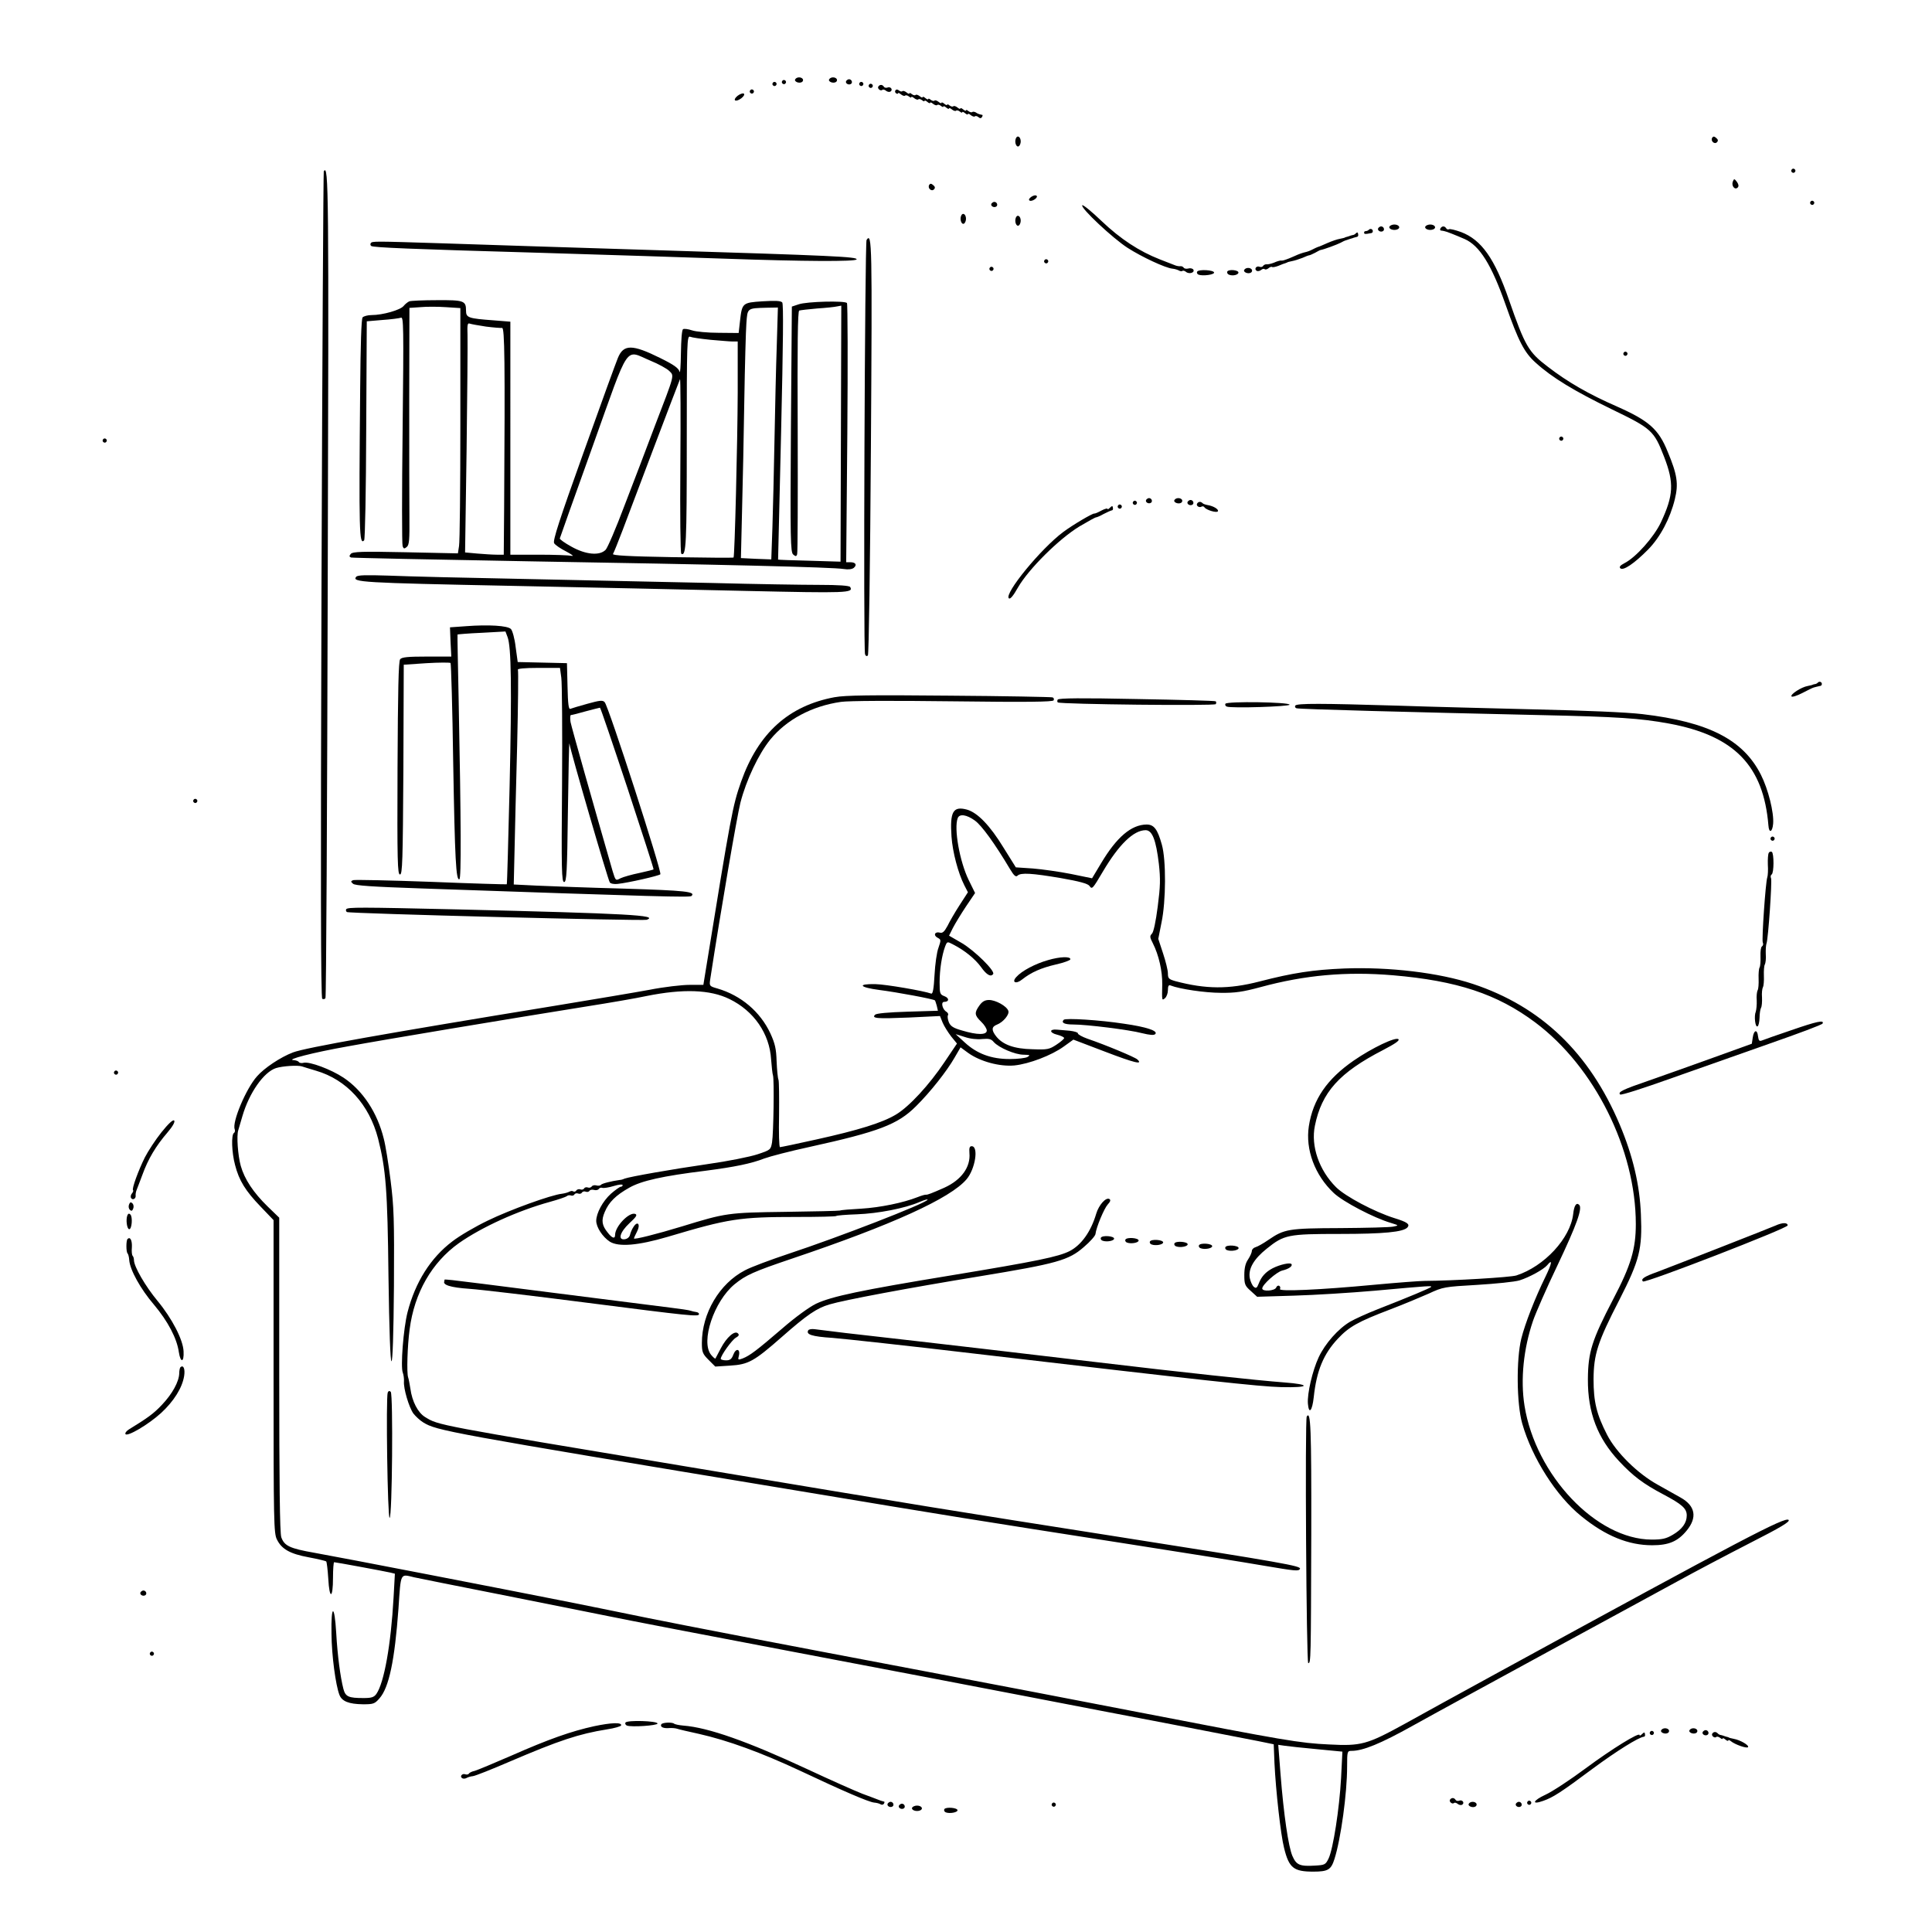<svg xmlns="http://www.w3.org/2000/svg" width="1365.333" height="1365.333" preserveAspectRatio="xMidYMid meet" version="1.0" viewBox="0 0 1024 1024"><g fill="#000" stroke="none"><path d="M421.5 42c-.8 1.2 2 2.4 3.5 1.5.6-.3.8-1.1.5-1.6-.8-1.2-3.2-1.2-4 .1m18 0c-.8 1.2 2 2.4 3.5 1.5.6-.3.8-1.1.5-1.6-.8-1.2-3.2-1.2-4 .1m-24.9.9c-.4.5-.2 1.2.3 1.5.5.4 1.2.2 1.5-.3.4-.5.2-1.2-.3-1.5-.5-.4-1.2-.2-1.5.3m33.9 0c-.7 1.2 1.2 2.4 2.5 1.6 1.1-.7.4-2.5-1-2.5-.5 0-1.1.4-1.5.9m-38.9 1c-.4.5-.2 1.2.3 1.5.5.4 1.2.2 1.5-.3.4-.5.2-1.2-.3-1.5-.5-.4-1.2-.2-1.5.3m46 0c-.4.5-.2 1.2.3 1.5.5.4 1.2.2 1.5-.3.4-.5.2-1.2-.3-1.5-.5-.4-1.2-.2-1.5.3m5 1c-.4.5-.2 1.2.3 1.5.5.4 1.2.2 1.5-.3.4-.5.2-1.2-.3-1.5-.5-.4-1.2-.2-1.5.3m4.9 1c-.6 1.1 1.3 2.6 2.2 1.7.3-.3 1.2-.1 1.9.5s1.8.8 2.4.4c1.4-.9.1-2.8-1.6-2.1-.7.3-1.6.1-1.9-.4-.8-1.3-2.2-1.3-3-.1m-67.9 2c-.4.5-.2 1.2.3 1.5.5.4 1.2.2 1.5-.3.4-.5.2-1.2-.3-1.5-.5-.4-1.2-.2-1.5.3m77 0c-.4.5-.2 1.2.4 1.6.5.3 1 .3 1-.1 0-.3.7-.1 1.5.6.9.7 1.8 1 2.2.7.3-.4 1.2-.2 2 .4.7.6 1.3.8 1.3.4s.7-.2 1.5.5c.9.7 1.8 1 2.2.7.3-.4 1.2-.2 2 .4.7.6 1.3.8 1.3.4s.7-.2 1.5.5 1.5.9 1.5.5.7-.2 1.5.5c.9.7 1.8 1 2.2.7.3-.4 1.2-.2 2 .4.7.6 1.3.8 1.3.4s.7-.2 1.5.5 1.5.9 1.5.5.7-.2 1.5.5c.9.7 1.8 1 2.2.7.3-.4 1.2-.2 2 .4.7.6 1.3.8 1.3.4s.7-.2 1.5.5 1.5.9 1.5.5.7-.2 1.5.5c.9.7 1.8 1 2.2.7.3-.4 1.2-.2 1.9.4.8.7 1.4.7 1.9-.1.3-.5.4-1.1.1-1.1-.3-.1-.9-.2-1.3-.3-.5-.1-1.4-.5-2.1-1-.7-.4-1.6-.5-1.9-.2s-1.2.1-2-.5c-.7-.6-1.3-.8-1.3-.4s-.7.2-1.5-.5-1.5-.9-1.5-.5-.7.2-1.5-.5c-.9-.7-1.8-1-2.2-.7-.3.4-1.2.2-2-.4-.7-.6-1.3-.8-1.3-.4s-.7.2-1.5-.5-1.5-.9-1.5-.5-.7.2-1.5-.5c-.9-.7-1.8-1-2.2-.7-.3.4-1.2.2-2-.4-.7-.6-1.3-.8-1.3-.4s-.7.2-1.5-.5-1.5-.9-1.5-.5-.7.2-1.5-.5c-.9-.7-1.8-1-2.2-.7-.3.4-1.2.2-2-.4-.7-.6-1.3-.8-1.3-.4s-.7.2-1.5-.5c-.9-.7-1.8-1-2.2-.7-.3.4-1.2.2-1.9-.4q-1.2-.9-1.8 0m-83.7 2.9c-2.9 2.4-1.1 3.6 2 1.3 1.4-1.1 1.9-2.1 1.3-2.5-.5-.3-2 .2-3.3 1.2m147.5 22.6c-.8 2.1.3 4.9 1.6 4.1.5-.3 1-1.5 1-2.5 0-2.5-1.8-3.6-2.6-1.6m369.1-.4c-1 1.7 1.2 3.7 2.5 2.4.8-.8.6-1.5-.4-2.3-1-.9-1.6-.9-2.1-.1m42.1 16.9c-.4.5-.2 1.2.3 1.5.5.4 1.2.2 1.5-.3.4-.5.2-1.2-.3-1.5-.5-.4-1.2-.2-1.5.3m-778 .9c-.2.4-.8 99.1-1.2 219.3-.5 156.4-.4 218.8.4 219.3.6.3 1.4.2 1.7-.4.4-.6.9-99.3 1.2-219.4.6-210.3.5-222.9-2.1-218.8m746.8 5.5c-.8 2.2 1.1 4.6 2.6 3.1.7-.7.5-1.7-.4-3-1.4-1.8-1.5-1.8-2.2-.1M492.5 98c-1 1.7 1.2 3.7 2.5 2.4.8-.8.6-1.5-.4-2.3-1-.9-1.6-.9-2.1-.1m54 6.4c-1.1.8-1.4 1.6-.8 1.9.6.4 1.8 0 2.8-.7 1.1-.8 1.4-1.6.8-1.9-.6-.4-1.8 0-2.8.7m413.1 2.5c-.4.5-.2 1.2.3 1.5.5.4 1.2.2 1.5-.3.4-.5.2-1.2-.3-1.5-.5-.4-1.2-.2-1.5.3m-434.1 1c-.7 1.2 1.2 2.4 2.5 1.6 1.1-.7.4-2.5-1-2.5-.5 0-1.1.4-1.5.9m48.1.9c-.9 1.5 16.3 17.6 24.1 22.6 7.5 4.8 19.9 10.6 23.7 11 1.2.1 2.8.6 3.5 1s1.5.5 1.8.2 1.2-.1 1.9.5c1.7 1.4 4.8.4 3.9-1.2-.4-.6-1.6-.9-2.6-.6s-2.2.1-2.5-.4-1.1-.9-1.7-.8c-.7.1-2.1-.1-3.2-.6-1.1-.4-4.6-1.8-7.7-3-11-4.3-20.9-10.8-30.9-20.3-5.3-5.1-10-8.9-10.3-8.4m-64.2 5.6c-.8 2.1.3 4.9 1.6 4.1.5-.3 1-1.5 1-2.5 0-2.5-1.8-3.6-2.6-1.6m29 1c-.8 2.1.3 4.9 1.6 4.1.5-.3 1-1.5 1-2.5 0-2.5-1.8-3.6-2.6-1.6m198.1 4.6c-.8 1.3 2 2.4 4.1 1.6 2-.8.9-2.6-1.6-2.6-1 0-2.2.5-2.5 1m19 0c-.8 1.3 2 2.4 4.1 1.6 2-.8.9-2.6-1.6-2.6-1 0-2.2.5-2.5 1m-25 .9c-.7 1.2 1.2 2.4 2.5 1.6 1.1-.7.4-2.5-1-2.5-.5 0-1.1.4-1.5.9m33 .1c-.3.5-.3 1.1.2 1.2.4 0 1.3.2 1.8.3 1.2.2 5.7 2 10.8 4.2 7.9 3.5 14.2 13.5 21.7 34.8 6.8 19.3 9.9 25.4 16 30.8 8.7 7.9 20.5 15 40.2 24.6 21.3 10.3 22.4 11.3 27.8 25.2s5 20.5-1.7 34.8c-3.7 7.8-13.2 18.5-19.3 21.6-2.3 1.2-2.9 2-2.2 2.7 1.5 1.5 7.5-2.6 14.7-9.9 6.5-6.6 11.7-16.5 14.2-26.7 2-8.2 1.3-13-3.8-25.2-4.8-11.9-9.9-16.4-26.8-23.9-15.1-6.6-26.2-13-36.7-21.1-10.3-7.8-12.1-11-20.6-35.4-7.6-22-14.6-31.9-25.4-36-3.1-1.1-5.9-1.8-6.4-1.5s-1.1.1-1.5-.5c-.8-1.3-2.2-1.3-3 0m-37.9.7c-.4.5-1.2.8-1.7.8s-.9.3-.9.7c0 .8.3.9 1.8.7.4-.1 1.2-.2 1.7-.3.6 0 1.1-.4 1.1-.9.2-1.1-1.1-1.8-2-1m-7 2c-.4.5-1.2.9-1.7.9-.5.1-1.1.3-1.4.4s-.9.4-1.5.5c-.5.1-1.1.3-1.2.4-.2.2-1.4.4-2.7.7-1.3.2-4.2 1.2-6.5 2.2s-4.5 2-5.1 2.1c-.5.2-1.9.8-3 1.4s-2.8 1.2-3.8 1.4-3.4 1-5.5 2c-2 .9-4 1.7-4.4 1.8-.5.2-1.1.4-1.5.5-.5.1-1.1.2-1.5.1-.4 0-2 .4-3.5 1.1-1.5.6-3.3 1-4 .9-.6-.1-1.4.3-1.8.8-.3.6-1.2.8-1.9.5-1.7-.7-3 1.2-1.6 2.1.6.4 1.7.2 2.4-.4s1.6-.8 1.9-.4c.4.3 1.3.1 2-.5.8-.7 1.6-.9 1.9-.7.3.3 1.8 0 3.4-.6 1.6-.7 3.2-1.3 3.7-1.4.4-.2.8-.3 1-.4.1-.2 1.2-.4 2.5-.7 1.2-.2 3.7-1 5.5-1.7 1.7-.8 3.4-1.4 3.7-1.4s1.6-.6 3-1.3c1.4-.8 2.7-1.5 3-1.5 1.5-.2 8.8-2.9 10.5-3.8 1.1-.6 2.3-1.2 2.8-1.3.4-.1.9-.3 1.2-.4s1-.4 1.5-.5c.6-.1 1.2-.4 1.5-.5s1-.3 1.5-.4c.6 0 1-.6.9-1.1-.1-1.4-.5-1.6-1.3-.8m-259.3 3.5c-.9 1.5-1.8 217.2-.8 219.6.3.9.9 1.2 1.5.6.5-.5 1.2-47.8 1.6-110.5.7-107.7.6-114.1-2.3-109.7m-262.8 1.7c-.3.5-.2 1.2.3 1.5 1.4.8 19.8 1.6 89.7 3.6 36.3 1.1 80.2 2.5 97.5 3.1 42.6 1.5 69.4 1.6 70 .4.7-1.4-12.3-2-106-4.9-44.8-1.4-95.4-3-112.5-3.6-37.8-1.2-38.2-1.2-39-.1m357.1 9c-.4.5-.2 1.2.3 1.5.5.4 1.2.2 1.5-.3.4-.5.2-1.2-.3-1.5-.5-.4-1.2-.2-1.5.3m-29 4c-.4.5-.2 1.2.3 1.5.5.4 1.2.2 1.5-.3.4-.5.2-1.2-.3-1.5-.5-.4-1.2-.2-1.5.3m134.9 1.1c-.8 1.2 2 2.4 3.5 1.5.6-.3.8-1.1.5-1.6-.8-1.2-3.2-1.2-4 .1m-25 1c-.3.5 0 1.3.8 1.6 2.3.8 8.2 0 8.2-1.1 0-1.4-8.2-1.9-9-.5m16-.1c-.3.6.1 1.4.9 1.7 2 .8 4.9.1 5-1.1.1-1.4-5.1-1.9-5.9-.6M217 159.7c-.8.3-2.2 1.4-3.1 2.5-1.7 2.1-11 4.8-17 4.8-2 0-4.1.6-4.7 1.2-.7.8-1.1 14.6-1.3 37.8-.7 76.5-.5 83.1 2.1 80.4.5-.5 1-26.4 1.1-58.5l.3-57.6 8.2-.7c4.5-.3 9-.9 9.9-1.2 1.4-.6 1.5 4.3.9 59.3-.4 33-.4 60.8 0 61.8.5 1.4.9 1.5 2.2.4s1.5-3.7 1.4-15.8c-.1-8-.1-36.3-.1-62.7l.1-48.2 5.8-.4c3.1-.3 9.2-.3 13.5 0l7.7.5v61.1c0 33.6-.3 62.9-.7 65l-.6 3.9-27.8-.6c-23.2-.5-28-.3-29 .9-.9 1.1-.8 1.5.2 1.9.8.2 43 1.1 93.9 2 101.5 1.7 161.4 3.1 167.3 4.1 2.3.4 4.3.1 5.2-.6 1.9-1.6 1-3-1.8-3h-2.2l.6-68.2c.3-37.6.2-68.7-.2-69.2-1.2-1.3-21.3-.8-25.6.7l-3.6 1.2-.5 65c-.4 58.6-.2 65.2 1.2 66.4 1.3 1.1 1.7 1.1 2.1-.1.3-.8.4-30.1.3-65.1-.2-46.5 0-63.8.8-64.1.6-.2 4.9-.7 9.5-1.1 4.6-.3 9.4-.8 10.6-1.1l2.2-.4-.2 67.9-.2 67.8-16.5-.5c-9.1-.2-16.5-.5-16.6-.6 0 0 .7-30.5 1.6-67.6 1.1-47.4 1.3-67.9.6-68.7-.8-.9-3.7-1-10.4-.6-10.8.7-10.9.9-12 10.6l-.7 6.2-10.5-.1c-5.8 0-12.2-.6-14.2-1.3-2.1-.7-4.2-1-4.8-.6s-1 5.7-1.1 12.8c-.1 6.7-.4 11.1-.7 9.7-.6-1.9-2.9-3.6-10.2-7.2-14.9-7.4-19.5-7.4-22.5-.1-.9 2.1-9.1 24.6-18.2 50.1-12.8 35.7-16.4 46.8-15.6 48.1.5.9 3.4 2.9 6.4 4.4 3 1.6 4.3 2.6 2.9 2.3s-9.2-.6-17.5-.6h-15V170.5l-8.7-.7c-13.7-1-14.8-1.4-14.8-5.2 0-5.2-1.1-5.6-15.5-5.5-7.1 0-13.7.3-14.5.6m194.7 23.5c-.4 11.2-.9 33.6-1.2 49.8s-.8 37.1-1.1 46.5l-.6 17-8-.3-8.1-.4.6-25.1c.4-13.9.9-40.3 1.2-58.7s.8-36.7 1.1-40.7c.6-8.1.3-7.9 10.8-8.2l5.9-.1zm-154.1-10.1c3.9.5 7.8.8 8.5.7 1.4-.3 1.6 18 1.1 95.4L267 294h-3.7c-2.1 0-6.7-.3-10.3-.6l-6.5-.6.8-54.2c.4-29.7.6-57.1.5-60.9-.2-5.5 0-6.6 1.1-6.2.8.3 4.7 1 8.7 1.6m118.9 7c5 .4 10.2.9 11.8.9h2.7v27.2c-.1 26.3-1.6 86.7-2.2 87.3-.2.2-14.8.1-32.6-.2-23.1-.4-31.9-.9-31.3-1.7.4-.6 2.7-6.3 5.1-12.6 4.3-11.5 29.2-77.2 30.4-80 .3-.8.4 19.5.2 45.3-.2 25.7 0 47 .5 47.2 2.6 1.6 2.9-5.4 2.9-59.5 0-53.1.1-56.2 1.8-55.5.9.4 5.8 1.1 10.7 1.6m-31.7 11.1c4.2 1.7 8.7 4.2 9.9 5.4 2.7 2.7 3.1 1.3-7.6 29.1-4.4 11.7-11.7 30.9-16.2 42.5-4.4 11.7-8.9 22.2-9.9 23.2-3.2 3.3-10.6 2.6-18.2-1.7-3.5-1.9-6.2-3.9-6.1-4.3.1-.5 8-22.6 17.5-49.1 19.9-55.6 16.7-50.9 30.6-45.1m515.8-4.3c-.4.5-.2 1.2.3 1.5.5.4 1.2.2 1.5-.3.4-.5.2-1.2-.3-1.5-.5-.4-1.2-.2-1.5.3"/><path d="M826.6 231.9c-.4.5-.2 1.2.3 1.5.5.4 1.2.2 1.5-.3.4-.5.2-1.2-.3-1.5-.5-.4-1.2-.2-1.5.3m-772 1c-.4.5-.2 1.2.3 1.5.5.4 1.2.2 1.5-.3.4-.5.2-1.2-.3-1.5-.5-.4-1.2-.2-1.5.3m552.9 32c-.7 1.2 1.2 2.4 2.5 1.6 1.1-.7.4-2.5-1-2.5-.5 0-1.1.4-1.5.9m15 .1c-.8 1.2 2 2.4 3.5 1.5.6-.3.8-1.1.5-1.6-.8-1.2-3.2-1.2-4 .1m-21.9.9c-.4.5-.2 1.2.3 1.5.5.4 1.2.2 1.5-.3.4-.5.2-1.2-.3-1.5-.5-.4-1.2-.2-1.5.3m28.9 0c-.7 1.2 1.2 2.4 2.5 1.6 1.1-.7.4-2.5-1-2.5-.5 0-1.1.4-1.5.9m5 1c-.7 1.2 1.2 2.4 2.4 1.6.5-.3 1.2-.1 1.5.4.9 1.4 6.5 3.1 7.1 2.1s-2.3-2.8-5.4-3.3c-1.1-.2-2.4-.6-2.7-1-1-1-2.2-.9-2.9.2m-41.9 1c-.4.5-.2 1.2.3 1.5.5.4 1.2.2 1.5-.3.4-.5.2-1.2-.3-1.5-.5-.4-1.2-.2-1.5.3m-4.4 1.3c-.7.7-1.2.9-1.2.5s-1.5 0-3.2.9c-1.8 1-3.5 1.7-3.8 1.6-.9-.2-11.4 6-16.5 9.8-11.8 8.8-31.3 32.6-28.8 35.1.7.7 2.3-1.2 4.9-5.8 5.6-9.7 21.6-25.6 32.4-32.2 4.7-2.8 8.7-5 9-4.9.3 0 2.1-.7 4-1.8 1.9-1 3.8-1.8 4.3-1.9.4 0 .7-.5.6-1-.1-1.5-.4-1.6-1.7-.3m-399.4 36.5c-2.4 2.9 2.8 3.2 81.5 4.8 39.2.8 95.4 2 125 2.7 53.9 1.2 57.2 1.1 55.3-2.1-.5-.7-6.2-1.1-16.4-1.1-8.6 0-34.1-.4-56.7-1-22.5-.5-66.6-1.4-98-2.1-31.3-.6-64.4-1.4-73.3-1.8-12.5-.4-16.6-.3-17.4.6m58.2 26.2-8.5.6.3 7.7.4 7.8h-13c-9.9 0-13.2.3-14.1 1.4-.9 1-1.2 16.6-1.4 57.8-.2 49.5 0 56.3 1.3 56.3s1.5-7 1.8-55.6l.2-55.6 12.1-.8c6.6-.4 12.3-.4 12.7-.1.3.4 1 23.9 1.4 52.4.9 52.1 1.5 63.1 3.3 62.2 1-.5.9-29.2-.4-95-.4-19-.7-34.6-.6-34.7s5.8-.6 12.8-.9l12.6-.7 1.1 2.9c2 5.1 2.3 26.7 1.1 79.4-.7 28.3-1.3 51.6-1.5 51.7-.1.1-18.1-.4-40-1.3-22-.8-40.6-1.2-41.4-.9-1.3.5-1.4.8-.1 1.9 1 1 10.3 1.6 36.4 2.5 126.5 4.4 142.1 4.8 143 4 2.4-2.3-3-2.9-35.5-3.9-19-.5-39.9-1.3-46.6-1.6l-12.1-.6.4-17.1c.2-9.5.8-34.9 1.4-56.5.5-21.5.7-39.7.4-40.2-.4-.6 3.5-1 10.8-1h11.5l.7 5.2c.4 2.8.6 28.4.4 56.7-.4 45.4-.2 51.6 1.1 51.6s1.6-5.1 2-37.5c.3-20.6.6-36.8.8-35.9.5 3.8 20.5 72.5 21.4 73.6.5.7 2.4 1 4.1.8 5.8-.6 21.9-4.3 22.7-5.1 1-1-27.5-89.2-29.5-91.2-1-1.2-2.6-1-9.1.8-4.3 1.2-8.4 2.4-9.1 2.7-.9.4-1.3-2.4-1.5-11.9l-.3-12.3-13-.3-13.1-.3-1.1-8c-.5-4.4-1.7-8.7-2.5-9.5-1.8-1.8-11.7-2.4-23.8-1.5m85.6 85.9c7.7 23.5 14 42.8 13.8 43-.1.2-3.5 1-7.5 1.9-4 .8-8.5 2.1-10 2.8-2.6 1.4-2.6 1.4-4.2-3.8-10.5-36.4-21.7-76-22.3-79-.3-2-.2-3.7.2-3.7.5 0 4.1-.9 7.9-2 3.9-1 7.2-1.9 7.5-1.9s6.8 19.2 14.6 42.7m631-56.1c-.4.5-1.2.9-1.7.9-.5.1-1 .2-1.1.3-.2.2-1.4.4-2.7.7-3.4.6-9.2 4.4-8.6 5.5.4.5 2.9-.3 5.8-1.8s5.5-2.8 6-2.9c.4-.1 1-.3 1.5-.4.4-.1 1.2-.3 1.7-.4.6 0 1.1-.4 1.1-.9.2-1.1-1.1-1.8-2-1"/><path d="M442.5 369.5c-24.5 4.5-40.6 19.1-49.7 44.8-4.5 12.8-5.3 17-18.9 100.9l-1.1 6.8h-7.3c-4.1 0-13.6 1.1-21.2 2.6-7.6 1.4-30.2 5.2-50.3 8.5-89.4 14.6-132.2 22.2-138.7 24.7-6.6 2.5-15.3 8.3-19.1 12.7-5.8 6.5-13.3 24.3-11.8 28 .3.8.1 1.7-.4 2-1.5.9-1.2 10.4.6 17 2.1 8.2 5.5 13.7 13.6 22.1l6.8 7.1v82.9c0 76.9.1 83.2 1.8 86.4 2.5 5.1 7 7.6 16.8 9.4 4.8.9 9 1.9 9.3 2.2s.8 4.4 1.1 9.2c.6 11.1 2.5 10.7 2.5-.6 0-4.5.3-8.2.6-8.2.8 0 26.8 4.8 29.8 5.5l2.4.6-.7 12.7c-1.4 25-5 45.1-9.1 51-1.3 1.8-2.6 2.2-6.8 2.2-8 0-9.6-.7-10.7-4.9-1.6-6.3-3.1-17.4-3.8-29.7-.9-15.5-2.8-15.1-2.5.6.1 11.5 2.2 27.1 4.2 32.3 1.3 3.4 4.9 4.9 12.5 5 5.4 0 6.2-.2 8.7-3.1 5.1-5.7 8.1-20.2 10.1-47.6 1.3-19.4.8-18.4 8.3-16.6 2.2.5 22.2 4.5 44.5 8.9s48.4 9.7 58 11.6c9.6 2 54.2 10.6 99 19.1s100.2 19.1 123 23.5 57.9 11.2 78 15c20.1 3.9 40.2 7.8 44.8 8.7l8.3 1.7.4 10c.7 14.5 3.3 38 5.1 45 2.6 10.6 5.1 12.5 15.5 12.5 7.8 0 9.4-1 11.2-6.7 3.4-10.7 6.7-34.8 6.7-49 0-8 .1-8.3 2.3-8.3 6.1 0 15.4-3.8 32.6-13.4 10.2-5.7 42-23 70.6-38.6 28.6-15.5 59.9-32.6 69.5-37.8 9.6-5.3 27.1-14.5 38.8-20.5 15.9-8.1 21.1-11.2 20.2-12.1-1.8-1.8-23.8 9.7-155.5 81.7-17.6 9.6-39.4 21.6-48.4 26.6-19.5 10.7-22.7 11.6-39.6 10.7-15.6-.7-23.6-2.1-100.5-17-35.5-6.9-80-15.4-99-19-106-20.1-137.1-26.1-162-31.1-15.1-3.1-36.3-7.4-47-9.5-26.6-5.3-114.7-22.4-129.4-25-13.1-2.3-15.9-3.7-17.5-8.2-.8-2.1-1.1-29.5-1.1-86.2v-83.2l-6.1-5.9c-7.6-7.4-12.3-14.5-14.3-21.6-1.5-5.4-2.3-16-1.3-18.9.2-.8 1.2-4.2 2.2-7.5 3.6-12.3 11.3-23.3 17.8-25.4 3.6-1.1 11.4-1.6 13.7-.9.8.3 4.2 1.3 7.5 2.3 16.2 4.7 28.2 17.9 32.9 36 4.1 16.2 5 26.9 5.5 73 .4 29 1 45 1.6 45s1.1-14.2 1.3-40c.2-35.4 0-41.8-1.8-56-1.1-8.8-2.7-18.7-3.6-22-3.4-13.8-11.1-25.5-21.3-32.3-6.6-4.4-18.1-8.7-21.2-7.9-1 .3-2.2.1-2.5-.4s-1.5-.9-2.7-1c-4.6-.2 10-4 28.6-7.3 19.5-3.6 84.3-14.4 126.2-21.1 12.7-2 27.2-4.5 32.2-5.6 19.4-3.9 33.7-3.4 43.9 1.6 13 6.3 21.3 18.4 22.1 32 .3 3.8.7 7.7 1 8.5.7 2.1.3 30.7-.5 35.5-.7 3.9-.8 4-7.7 6.3-3.9 1.3-15.8 3.7-26.5 5.2-18.7 2.7-40.9 6.6-44 7.7-.8.4-1.9.7-2.5.7-4.4.6-9.6 1.9-10 2.6-.3.4-1.4.6-2.4.3s-2.2 0-2.5.6c-.4.5-1.3.8-2 .5-.8-.3-1.7-.1-2 .5-.4.6-1.3.8-2 .5-.8-.3-1.7 0-2.1.5-.3.6-1.1.9-1.6.6-.5-.4-1.4-.3-2.1.1s-2.4.9-3.9 1.1c-5.8.6-27.8 8.6-39.3 14.2-6.7 3.2-15.2 8.2-18.9 11.1-11.5 8.7-19.6 21.6-23.7 37.5-2.2 8.6-3.8 29.1-2.5 32.1.4 1.1.7 3.1.6 4.6-.3 3.7 2.6 13.6 5 17 1.1 1.4 3.4 3.6 5.2 4.7 7.2 4.4 11.7 5.3 197.2 36 83.4 13.9 93.5 15.5 177.5 28.6 30 4.7 61.5 9.7 70 11.2 17.8 3 19.3 3.2 20 1.8.7-1.5-8.7-3.2-96.5-17-92.3-14.5-96.2-15.1-228-37.1-134.4-22.4-132-21.9-139.3-26.4-3.7-2.3-6.8-8.2-7.7-15-.4-2.5-.9-5.2-1.2-6-.8-2.3-.4-16.6.8-25.4 2.5-19.4 11.8-35.5 26.1-45.7 12.1-8.5 31.2-17.2 48.3-21.9 4.4-1.2 8.4-2.6 8.9-3 .5-.5 1.4-.6 2.1-.4.7.3 1.6.1 1.9-.5.4-.6 1.3-.8 2-.5.8.3 1.7.1 2-.5.4-.6 1.3-.8 2-.5.8.3 1.7.1 2-.4.3-.6 1.5-.8 2.5-.5s2.2 0 2.5-.6c.4-.5 1.2-.8 1.9-.5.7.2 3.4-.2 6-1s4.7-1 4.7-.5-.4.9-1 .9c-.5 0-2.9 1.7-5.2 3.7-4.4 4-7.7 10.2-7.8 14.3 0 3.5 3.4 8.6 7.2 11.1 4.7 2.9 14.9 2.1 30.8-2.6 32.3-9.6 37.8-10.5 68.6-10.5 11 0 20.3-.2 20.6-.5.2-.3 5.2-.7 10.9-.9 11.3-.4 25.6-3.2 33.2-6.5 2.6-1.1 4.6-1.7 4.3-1.2-1.3 2.1-47 19.8-73.6 28.6-9.6 3.2-20.1 7.1-23.2 8.8-13.5 7-22.8 22.8-22.8 38.5 0 4.8.4 5.8 3.5 8.9l3.6 3.6 7.8-.5c9.7-.6 12.6-2.1 27.6-15.3 13.2-11.6 18.3-15.1 25-17.1 8-2.4 42.2-8.8 79.5-14.9 41.3-6.8 47.4-8.5 55.5-15.6 3.3-2.8 6-5.9 6.1-6.8.4-3.6 4.6-13.6 6.5-15.7 1.4-1.5 1.7-2.4.9-2.9-1.8-1.1-5.6 3.1-7 7.8-2.8 9.5-7.9 16.6-14.1 19.8-6 3-17 5.3-62.4 12.8-48.7 8-63.7 11.2-72 15.1-3.5 1.7-11 7.1-18 13.2-13.5 11.6-17.1 14.3-20.9 15.8-2.4.9-2.6.8-2-1.4.9-3.7-1.5-4.3-2.9-.7-.9 2.4-1.7 3.1-3.9 3.1-1.5 0-2.8-.4-2.8-.8 0-1.8 6-10.1 8-11.2 1.6-.9 1.9-1.5 1.1-2.3-1.7-1.7-6 2.1-9 7.8-1.4 2.8-2.8 5.2-2.9 5.5-.2.3-1.2-.6-2.3-1.9-5.7-6.9 1.5-28.4 12.4-37.4 6-4.9 10-6.7 30.7-13.7 52.8-17.8 83.8-31.9 92.3-42 4.6-5.4 6.5-17.5 2.7-17.5-1.1 0-1.4.9-1.2 3.6.7 7.5-4.3 14.3-13.3 18.4-6.8 3-8.9 3.8-9.7 3.7-.4-.1-2.5.5-4.5 1.3-7.6 3-19.9 5.5-29.7 6.1-5.6.3-10.7.7-11.4 1-.7.2-13.8.5-29 .7-30.4.4-31.6.6-54.7 7.7-13.8 4.2-25.5 7.1-25.5 6.4 0-.3.7-1.9 1.6-3.6 2-3.8.4-6-1.8-2.6-.9 1.3-1.7 3.3-1.9 4.3-.3 1.2-1.4 2.1-2.7 2.3-3.9.6-2.7-3.7 2.4-8.5 3.6-3.3 4.3-4.4 3.1-4.9-3.2-1.2-10.7 6.6-10.7 11.1 0 2.3-1.6 1.8-3.9-1.2-3.1-3.8-3.5-6.5-1.6-10.9 2.2-5.3 5.9-8.9 13-12.9 6.5-3.7 17.7-6.2 40.5-9 15.4-2 24.2-3.8 31.1-6.5 3-1.1 13.7-3.9 23.9-6.1 36.8-8.1 46.8-11.9 56.5-21.6 7.6-7.5 16.4-18.7 20.4-25.7l3.2-5.5 4.1 3c6.3 4.5 16.6 7.3 24.4 6.6 7.8-.8 19.7-5.3 26.3-10.1l5-3.6 16.8 6.4c15.7 6 20.3 7.1 17.1 4.1-1.3-1.2-16.3-7.5-26.5-11-2.8-1-5.1-2.3-5-2.8s-1.8-1.1-4.3-1.4c-2.5-.2-5.6-.5-7-.6-4-.3-3.8 1.7.3 2.7 2 .5 3.7 1.3 3.7 1.8 0 .4-1.8 2-4.1 3.5-3.8 2.5-4.8 2.7-12.7 2.4-9.7-.2-15.7-2.4-19.2-6.8-2.6-3.3-2.5-5.1.3-6.2 3.4-1.3 6.9-5.5 6.1-7.4-.9-2.5-6.7-5.7-10.2-5.7-2.2 0-3.6.8-5.1 2.9-2.8 3.9-2.6 5.2.9 8.6 1.7 1.6 3 3.7 3 4.7 0 2.4-5 2.4-13 0-4.7-1.3-6.2-2.3-7.1-4.4-.6-1.5-.8-3.1-.5-3.7.4-.5 0-1.3-.7-1.8-2.2-1.2-3.2-5.3-1.3-5.3 2.7 0 2.8-2 .2-3-2.4-.9-2.6-1.4-2.6-7.3 0-6.8 1.2-14.4 2.9-19 1.1-2.8 1.1-2.8 4.3-1.1 6.1 3.1 11.6 7.6 14.8 12 2.9 4.1 5.2 5.4 6.4 3.6 1-1.7-9.8-12.3-16.5-16.3l-6.9-4 2.1-4.2c1.2-2.3 4.3-7.4 6.9-11.3l4.8-7.1-3.4-6.9c-4.8-9.9-7.9-27.4-5.8-32.8.9-2.4 4.7-1.9 9.1 1.3 3.6 2.6 10.5 12.1 18.6 25.7 2.1 3.5 3.1 4.4 4 3.5 1.7-1.7 7.7-1.3 23 1.3 9.7 1.7 14.2 2.9 15.1 4.1 1.4 2 1.6 1.8 7.1-7.5 8.5-14.4 16.3-22 22.7-22 3.5 0 5.5 5.2 7 17.8.9 8.1.8 11.9-.6 22.7-1 7.8-2.2 13.6-3.1 14.4-1.2 1.2-1.1 1.9.5 5 3.2 6.3 5.1 14.8 5 21.8-.2 8.9-.2 8.7 1.5 7.3.8-.7 1.5-2.6 1.5-4.2 0-2.2.4-2.9 1.4-2.5 4.8 1.9 18.4 3.9 26.6 3.9 7.7.1 11.7-.5 21-3 23.5-6.4 45.5-8.4 70.3-6.3 33.9 2.9 55.2 9.9 75.4 25 31.4 23.5 53.3 67.3 53.3 106.9 0 13.2-2.6 21.9-12 39.8-11.3 21.7-13.3 28-13.4 42.4-.1 17.7 5.1 31.2 16.5 43.4 7.4 7.9 12.8 12 23.4 17.6 10 5.3 12.5 7.5 12.5 11.2 0 4-2.5 7.4-7.5 10.3-3.4 2-5.5 2.5-11.1 2.5-29.3-.1-61.5-34.1-67.4-71-2.2-13.9-.5-30.2 4.5-44.9 1.4-4.1 7.2-17.4 13-29.5 10.2-21.5 13.3-30.2 11.5-32-1.5-1.5-2.7.3-3.2 4.9-1.5 12.8-15.3 27.7-30.1 32.5-3.2 1-33.4 2.8-48.7 2.9-2.5 0-14.3.9-26.2 2-29.6 2.8-51.3 3.7-50.4 2.3.3-.6.2-1.3-.4-1.7-.6-.3-1.3.1-1.6.9-.7 1.8-7.4 2.3-7.4.5 0-2 7.5-8.7 10.6-9.5 3.4-.8 5.6-2.3 4.9-3.4-.6-1-6.1.2-10 2.2-3.8 2-6 4.5-7.4 8.2-.9 2.3-1.4 2.6-2.6 1.6-.8-.7-1.7-2.7-2.1-4.6q-1.35-7.35 9-15.6c9.2-7.4 11.3-7.8 38.6-7.8 23.4 0 33.9-1 36-3.5 1.4-1.7-.2-2.8-7-4.9-10.5-3.3-26-11.5-30.9-16.4-9-9-13.4-21.8-11.2-32.5 3.6-17.8 12.9-28.2 36.2-40.2 6.3-3.3 8.8-5 8.1-5.7-1.4-1.4-14 4.6-23.7 11.3-14.2 9.8-21.6 20.6-23.8 34.8-1.9 12.4 3.2 26 13.2 35.4 5 4.7 21.3 13.2 30.1 15.8 4.5 1.4 4.5 1.4 1.5 2-1.6.4-14.3.7-28.1.8-27.7.1-29.7.5-38.2 6.3-2.6 1.8-5.6 3.5-6.7 3.8s-2 1.2-2 2-.9 2.8-2 4.5c-1.4 2-2 4.6-2 8.3 0 4.8.3 5.7 3.4 8.4l3.4 3.1 19.6-.6c10.8-.3 30-1.5 42.6-2.6 29.8-2.7 30.4-2.7 30-2-.5.6-11.9 5.4-28.3 11.8-5.6 2.2-12.2 5.2-14.6 6.6-6.3 3.7-13.3 11.6-16.7 18.9-3.3 7.1-6.1 19.2-5.7 24.5.5 6 2.3 4 3.1-3.4 1.5-14.1 5.2-22.9 12.8-31 5.9-6.3 10.7-9 27.5-15.4 7.1-2.7 16.4-6.6 20.7-8.5 7.5-3.5 8.3-3.6 25.6-4.6 9.8-.6 19.9-1.6 22.5-2.4 5.1-1.6 12.6-5.7 14.6-8 3-3.7 2.6-1.1-.9 6.1-5.5 11.2-10.8 24.8-12.8 32.8-2.7 11-2.5 34.5.5 45 5.2 18.2 18 38.4 31.3 49.1 12.9 10.5 25 15.4 37.6 15.4 8.7 0 13.5-2 18.2-7.7 5.8-7 4.7-13.2-3.2-17.6-2.3-1.3-7.8-4.4-12.1-6.8-10.7-5.9-22-17.1-26.8-26.4-5.6-10.9-7.2-17.5-7.2-29.5.1-13.2 2.1-19.6 13.7-42.1 10.7-21 12.2-26.9 11.4-45.2-.6-15.7-4.3-31.2-11.2-47.6-16.1-38.1-41.7-62.6-77.8-74.6-18.1-6-44.4-9.1-68.2-8.2-16.7.7-27.2 2.3-45 6.9-16.3 4.2-28.4 4.1-44.6-.2-3.4-1-3.9-1.4-3.9-4.1 0-1.7-1.2-6.5-2.6-10.7l-2.5-7.6 1.7-8.6c2.4-11.3 2.5-33.2.2-41.3-2.3-8.3-4.2-10.7-8.1-10.7-8.1.1-15.8 6.6-24.1 20.5l-4.8 8-11.2-2.3c-6.1-1.2-15.2-2.5-20.2-2.9l-9-.6-6.5-10.4c-7.2-11.8-13.8-18.6-19.4-20.2-7.4-2-9.1 1.1-8.2 14.3.6 8.3 3.5 19.3 6.8 25.8l1.9 3.7-4.4 6.8c-2.4 3.7-5.3 8.7-6.4 11-1.7 3.1-2.6 4-4.1 3.6-2.6-.7-3.6 1.4-1.2 2.7 1.9 1 1.9 1.2.5 5.3-.9 2.3-1.8 8.8-2.1 14.5-.4 7.3-.9 10.2-1.8 9.8-3.8-1.4-24-4.9-29.5-5-9.9-.2-8.6 1.7 2.1 3.1 9.4 1.2 28.7 4.8 29.4 5.5.2.2.6 1.5 1 2.9l.6 2.6-16.1.5c-10.1.3-16.5.9-17.2 1.6-2 2 1 2.2 18 1.5l16.4-.8 1.4 3.5c.8 1.9 2.9 5.2 4.5 7.3l3.1 3.8-6.6 9.8c-8.1 12.1-18.7 23.6-25.7 27.8-7.3 4.4-20 8.3-42.1 13.2-10.2 2.3-19 4.1-19.4 4.1-.5 0-.7-7.7-.5-17 .1-9.4 0-17.8-.3-18.7-.4-.9-.8-5.3-1-9.8-.2-6.6-.8-9.3-3.3-14.8-5.4-11.5-15.5-20.1-28.1-23.8-4.2-1.2-4.3-1.3-3.8-4.8 5.8-37.7 14.1-85.9 16-93.6 3.1-12.1 9.7-26 15.9-33.6 8.6-10.5 22-17.7 37.4-19.9 4.2-.6 27.1-.7 59.4-.3 39.6.5 52.8.3 53.3-.5.4-.7.1-1.4-.6-1.6s-25.4-.7-54.8-.9c-41.6-.4-55.1-.2-60.5.8m78 181.2c3.6-.3 4.8-.1 6.2 1.6 2.7 3 11.3 6.7 15.8 6.7 3.4.1 3.7.2 2.1 1.2-1 .6-5.3 1.1-9.5 1.1-9.7 0-17.3-2.8-23.8-8.8l-4.8-4.4 4.8 1.5c2.9 1 6.6 1.4 9.2 1.1M698 927.1l13.5 1.3-.7 14c-.9 16.3-4.2 37.5-6.6 42.6-1.6 3.3-2 3.5-7.1 3.8-8.2.5-10-.3-12.1-5.1-2.1-4.9-4.6-21.7-6.3-43.5l-1.2-15.4 3.5.5c1.9.3 9.6 1.1 17 1.8"/><path d="M560.6 370.8c-.3.6-.3 1.3.1 1.5 1.8 1 83.1 1.9 83.7.9.3-.6.3-1.3-.1-1.5-.5-.3-19.3-.8-41.9-1.2-28.9-.6-41.3-.5-41.8.3m88.9 2.2c-.3.6 0 1.2.7 1.5 2.5 1 33.3 0 33.3-1 0-1.4-33.1-1.9-34-.5m37 1c-.3.6 0 1.2.7 1.4 1.4.5 61.7 2.1 128.8 3.6 41.5.9 53.3 1.7 68.6 4.5 34.6 6.4 50.1 22.3 52.7 54 .3 4.3 2.1 3.7 2.5-.9.5-5.9-2.6-18.3-6.5-26-9.4-18.6-27.8-28-62.8-32.1-8.4-1-30.3-1.9-56.4-2.5-23.4-.6-56.5-1.4-73.6-2-40-1.2-53.2-1.3-54 0m-583.9 49.9c-.4.5-.2 1.2.3 1.5.5.4 1.2.2 1.5-.3.4-.5.2-1.2-.3-1.5-.5-.4-1.2-.2-1.5.3m836 20c-.4.5-.2 1.2.3 1.5.5.4 1.2.2 1.5-.3.4-.5.2-1.2-.3-1.5-.5-.4-1.2-.2-1.5.3m-1.1 8.1c-.4.6-.6 3.4-.5 6.3.2 2.8 0 5.9-.3 6.7-.9 2.5-3 32.9-2.4 34.5.4.8.2 1.7-.4 2.1-.6.3-.9 2.7-.8 5.3s-.1 5.3-.5 5.9c-.4.7-.6 3.4-.5 6 .1 2.7-.1 5.4-.5 6-.4.7-.7 3.2-.5 5.5.1 2.3-.2 4.9-.5 5.9-1 2.3-.3 8.4.9 7.8.6-.3 1-2.3 1.1-4.6 0-2.2.4-4.6.8-5.3.4-.6.6-3.1.5-5.4-.2-2.4.1-4.8.5-5.5s.6-3.4.5-6c-.1-2.7.1-5.4.5-6 .4-.7.7-3.2.5-5.5-.1-2.3.1-4.9.4-5.7.9-2.4 3-32.8 2.4-34.5-.4-.8-.2-1.7.3-2 1.3-.8 1.3-11.2.1-12-.5-.3-1.3-.1-1.6.5m-754 29.9c-.3.5-.1 1.2.4 1.5 1.2.8 157.1 4.8 158.9 4.1 6.4-2.4-9-3.3-100.4-5.5-51.8-1.2-58.1-1.2-58.9-.1m371.9 27c-6.7 1.9-13.9 5.7-16.7 8.9-2.7 2.9-.2 4 3.1 1.3 4.8-3.8 10.1-6.1 17.8-7.9 4.1-.9 7.6-2.2 7.7-2.7.3-1.7-5.5-1.5-11.9.4m8.4 31.6c-1.5 1.6.4 2.5 5 2.5 7.2 0 29.7 2.8 36.5 4.6 4.1 1 6.3 1.2 7 .5 1.7-1.7-4.6-3.8-16.5-5.5-13-2-31-3.1-32-2.1m385.7 5.5c-7.7 2.6-14.8 5.1-15.7 5.5-1.3.5-1.7 0-2-2.2-.4-3.9-2.2-3.5-2.8.6l-.5 3.3-20.5 7.4c-11.3 4.1-26.6 9.5-34 12.1-14 4.8-16.6 6.1-15.3 7.4.5.5 12.3-3.3 26.3-8.3 14-4.9 37.9-13.4 53-18.7 15.2-5.3 27.8-10 28-10.6 1-2-2.9-1.2-16.5 3.5M60.6 567.9c-.4.5-.2 1.2.3 1.5.5.4 1.2.2 1.5-.3.4-.5.2-1.2-.3-1.5-.5-.4-1.2-.2-1.5.3m25 32.2c-3.2 4-7.1 10-8.8 13.3-3.5 7-7 16.7-6.3 17.4.3.3 0 1.1-.6 1.8s-.8 1.8-.4 2.4c.8 1.3 2.6.3 2.4-1.3-.1-.7.1-1.9.4-2.7s1.8-4.6 3.2-8.4c3-8.3 7.1-15.2 13.3-22.4 2.9-3.4 4.1-5.7 3.5-6.3s-3 1.6-6.7 6.2m-17.2 38.3c-.4 1-.2 2.2.4 2.8.8.8 1.3.7 1.8-.6.4-1 .2-2.2-.4-2.8-.8-.8-1.3-.7-1.8.6m-.9 5.8c-.9 2.3-.2 7.3 1 7.3 1.4 0 1.9-6.5.6-7.8-.7-.7-1.2-.5-1.6.5m873.5 5.4c-4.2 1.8-54 21.3-62.5 24.5-7 2.5-9 3.8-7.7 5.1 1.1 1.1 76.7-28.2 76.7-29.7 0-1.6-2.8-1.6-6.5.1M583.5 656c-.3.5 0 1.3.9 1.6 2.1.8 6.1.1 6.1-1.1 0-1.4-6.2-1.9-7-.5m-515.9.7c-.8.8-.8 6.8 0 7.6.4.4.8 2 .9 3.6.4 5.2 6 15.3 13.1 23.6 7.4 8.8 12.2 17.9 13.2 25.2.9 5.8 2.8 5.5 2.5-.4-.2-6.1-6.1-17.5-13.8-26.8-6.4-7.7-12.5-18.2-12.5-21.6 0-.9-.3-1.9-.7-2.3s-.6-2.4-.4-4.5c.2-3.7-.9-5.8-2.3-4.4m528.9.3c-.3.5 0 1.3.9 1.6 2.1.8 6.1.1 6.1-1.1 0-1.4-6.2-1.9-7-.5m13 1c-.3.5 0 1.3.9 1.6 2.1.8 6.1.1 6.1-1.1 0-1.4-6.2-1.9-7-.5m13 1c-.3.5 0 1.3.9 1.6 2.1.8 6.1.1 6.1-1.1 0-1.4-6.2-1.9-7-.5m13 1c-.3.5 0 1.3.9 1.6 2.1.8 6.1.1 6.1-1.1 0-1.4-6.2-1.9-7-.5m14 1c-.3.5 0 1.3.9 1.6 2.1.8 6.1.1 6.1-1.1 0-1.4-6.2-1.9-7-.5m-413.9 17.9q-1.95 3.15 13.2 4.2c5.9.4 33.7 3.7 61.7 7.3 55.4 7.1 60 7.6 60 6.1 0-.6-.7-1-1.5-1.1s-2.2-.4-3-.7-5.5-1-10.5-1.6c-4.9-.6-33.7-4.3-63.9-8.1-63.9-8.1-55.4-7.2-56-6.1m192.8 26.2c-1.3 2.2 1.9 3.3 12.8 4 6.2.5 40.3 4.2 75.8 8.4 122 14.3 150.5 17.4 162 17.7 15.2.4 16.3-1.4 1.5-2.5-13.4-1-54.7-5.4-99-10.7-28.4-3.4-86.6-10.2-133.5-15.5-7.4-.9-14.7-1.8-16.2-2s-3 0-3.4.6M95.6 724.7c-.3.3-.6 1.8-.6 3.2-.1 4.3-3.6 10.8-9.1 16.6-4.5 4.8-7.6 7-17.7 13.2-1.2.8-2 1.8-1.7 2.4 1 1.5 12.1-5 18.9-11.2 6.7-6.2 11.2-13.3 12.2-19.6.6-3.8-.4-6.1-2-4.6m109.9 13.4c-1 2.7-.1 66.4 1 66.4 1.4 0 1.9-65.5.6-66.8-.7-.7-1.2-.5-1.6.4m487.1 12.7c-1 1.7-.2 130.7.8 130.7 1.4 0 1.4-1.4 1.6-68.4.1-56.6-.3-65.7-2.4-62.3M74.5 843.9c-.7 1.2 1.2 2.4 2.5 1.6 1.1-.7.4-2.5-1-2.5-.5 0-1.1.4-1.5.9m5.1 32c-.4.5-.2 1.2.3 1.5.5.4 1.2.2 1.5-.3.4-.5.2-1.2-.3-1.5-.5-.4-1.2-.2-1.5.3M331.5 913c-.3.5 0 1.3.8 1.6 2.4.9 16.2 0 16.2-1.1 0-1.4-16.1-1.9-17-.5m-16.5 1.9c-12.3 2.7-24.2 6.9-43.7 15.5-9.4 4.1-18.3 7.8-19.7 8.2-1.5.3-2.9 1-3.1 1.5-.3.4-1.2.6-1.9.3-1.7-.6-3.1 1.2-1.6 2.1.5.3 1.5.3 2.2-.1s2.2-.9 3.4-1 10-3.6 19.5-7.7c26.4-11.3 36.7-14.7 51.6-17.1 4-.6 7.4-1.6 7.5-2.1.5-1.7-5.2-1.5-14.2.4m35.5-1c-.8 1.4 1.1 2.3 4.3 2 1.5-.1 3.4.1 4.2.4s6 1.5 11.5 2.7c15.1 3.4 33 9.9 53.5 19.5 23.1 10.9 36.4 16.6 39.3 16.9 1.3.1 2.8.5 3.4.9s1.4.3 1.8-.3c.3-.5.4-1.1.1-1.1-1.2-.3-2.2-.6-3.6-1.2-.8-.3-4.4-1.7-8-3-3.6-1.4-16.7-7.2-29.1-13-31.6-14.7-52.5-22.1-65.7-23.1-2.4-.2-4.6-.7-4.9-1-1-.9-6.1-.7-6.8.3m530 3.1c-.8 1.2 2 2.4 3.5 1.5.6-.3.8-1.1.5-1.6-.8-1.2-3.2-1.2-4 .1m15 0c-.8 1.2 2 2.4 3.5 1.5.6-.3.8-1.1.5-1.6-.8-1.2-3.2-1.2-4 .1m-20.9.9c-.4.5-.2 1.2.3 1.5.5.4 1.2.2 1.5-.3.4-.5.2-1.2-.3-1.5-.5-.4-1.2-.2-1.5.3m27.9 0c-.7 1.2 1.2 2.4 2.5 1.6 1.1-.7.4-2.5-1-2.5-.5 0-1.1.4-1.5.9m-32.3 1.3c-.7.7-1.2.9-1.2.4 0-1.7-14.6 7.3-28.5 17.6-8.2 6.1-17.8 12.4-21.3 14-6.8 3.1-7.7 5.6-1.3 3.3 5.2-1.8 9.4-4.5 26.3-17.1 12.3-9.1 24.4-16.7 27.1-16.9.4 0 .7-.5.6-1-.1-1.5-.4-1.6-1.7-.3m37.3-.3c-.6 1.1 1.3 2.6 2.2 1.7.3-.3 1.2-.1 2 .5.7.6 1.3.8 1.3.4s.7-.2 1.5.5 1.5.9 1.5.5.6-.3 1.3.3c2.3 1.9 8.7 4.1 9.2 3.2.6-1-4.2-3.8-7.7-4.4-1.3-.3-2.4-.5-2.5-.7-.2-.1-.7-.3-1.3-.4-.5-.1-1.2-.4-1.5-.5s-.9-.3-1.4-.4c-.5 0-1.3-.4-1.7-.9-1-1-2.2-.9-2.9.2m-139 35c-.6 1.1 1.3 2.6 2.2 1.7.3-.3 1.2-.1 1.9.5s1.8.8 2.4.4c1.4-.9.1-2.8-1.6-2.1-.7.3-1.6.1-1.9-.4-.8-1.3-2.2-1.3-3-.1m41.1 1c-.4.5-.2 1.2.3 1.5.5.4 1.2.2 1.5-.3.4-.5.2-1.2-.3-1.5-.5-.4-1.2-.2-1.5.3m-339.1 1c-.7 1.2 1.2 2.4 2.5 1.6 1.1-.7.4-2.5-1-2.5-.5 0-1.1.4-1.5.9m87.1 0c-.4.5-.2 1.2.3 1.5.5.4 1.2.2 1.5-.3.4-.5.2-1.2-.3-1.5-.5-.4-1.2-.2-1.5.3m220.9.1c-.8 1.2 2 2.4 3.5 1.5.6-.3.8-1.1.5-1.6-.8-1.2-3.2-1.2-4 .1m25-.1c-.7 1.2 1.2 2.4 2.5 1.6 1.1-.7.4-2.5-1-2.5-.5 0-1.1.4-1.5.9m-327 1c-.7 1.2 1.2 2.4 2.5 1.6 1.1-.7.4-2.5-1-2.5-.5 0-1.1.4-1.5.9m7 1.1c-.8 1.3 2 2.4 4.1 1.6 2-.8.9-2.6-1.6-2.6-1 0-2.2.5-2.5 1m17 .9c-.3.6 0 1.4.8 1.7 2.1.8 6.2 0 6.2-1.1 0-1.4-6.2-1.9-7-.6"/></g></svg>